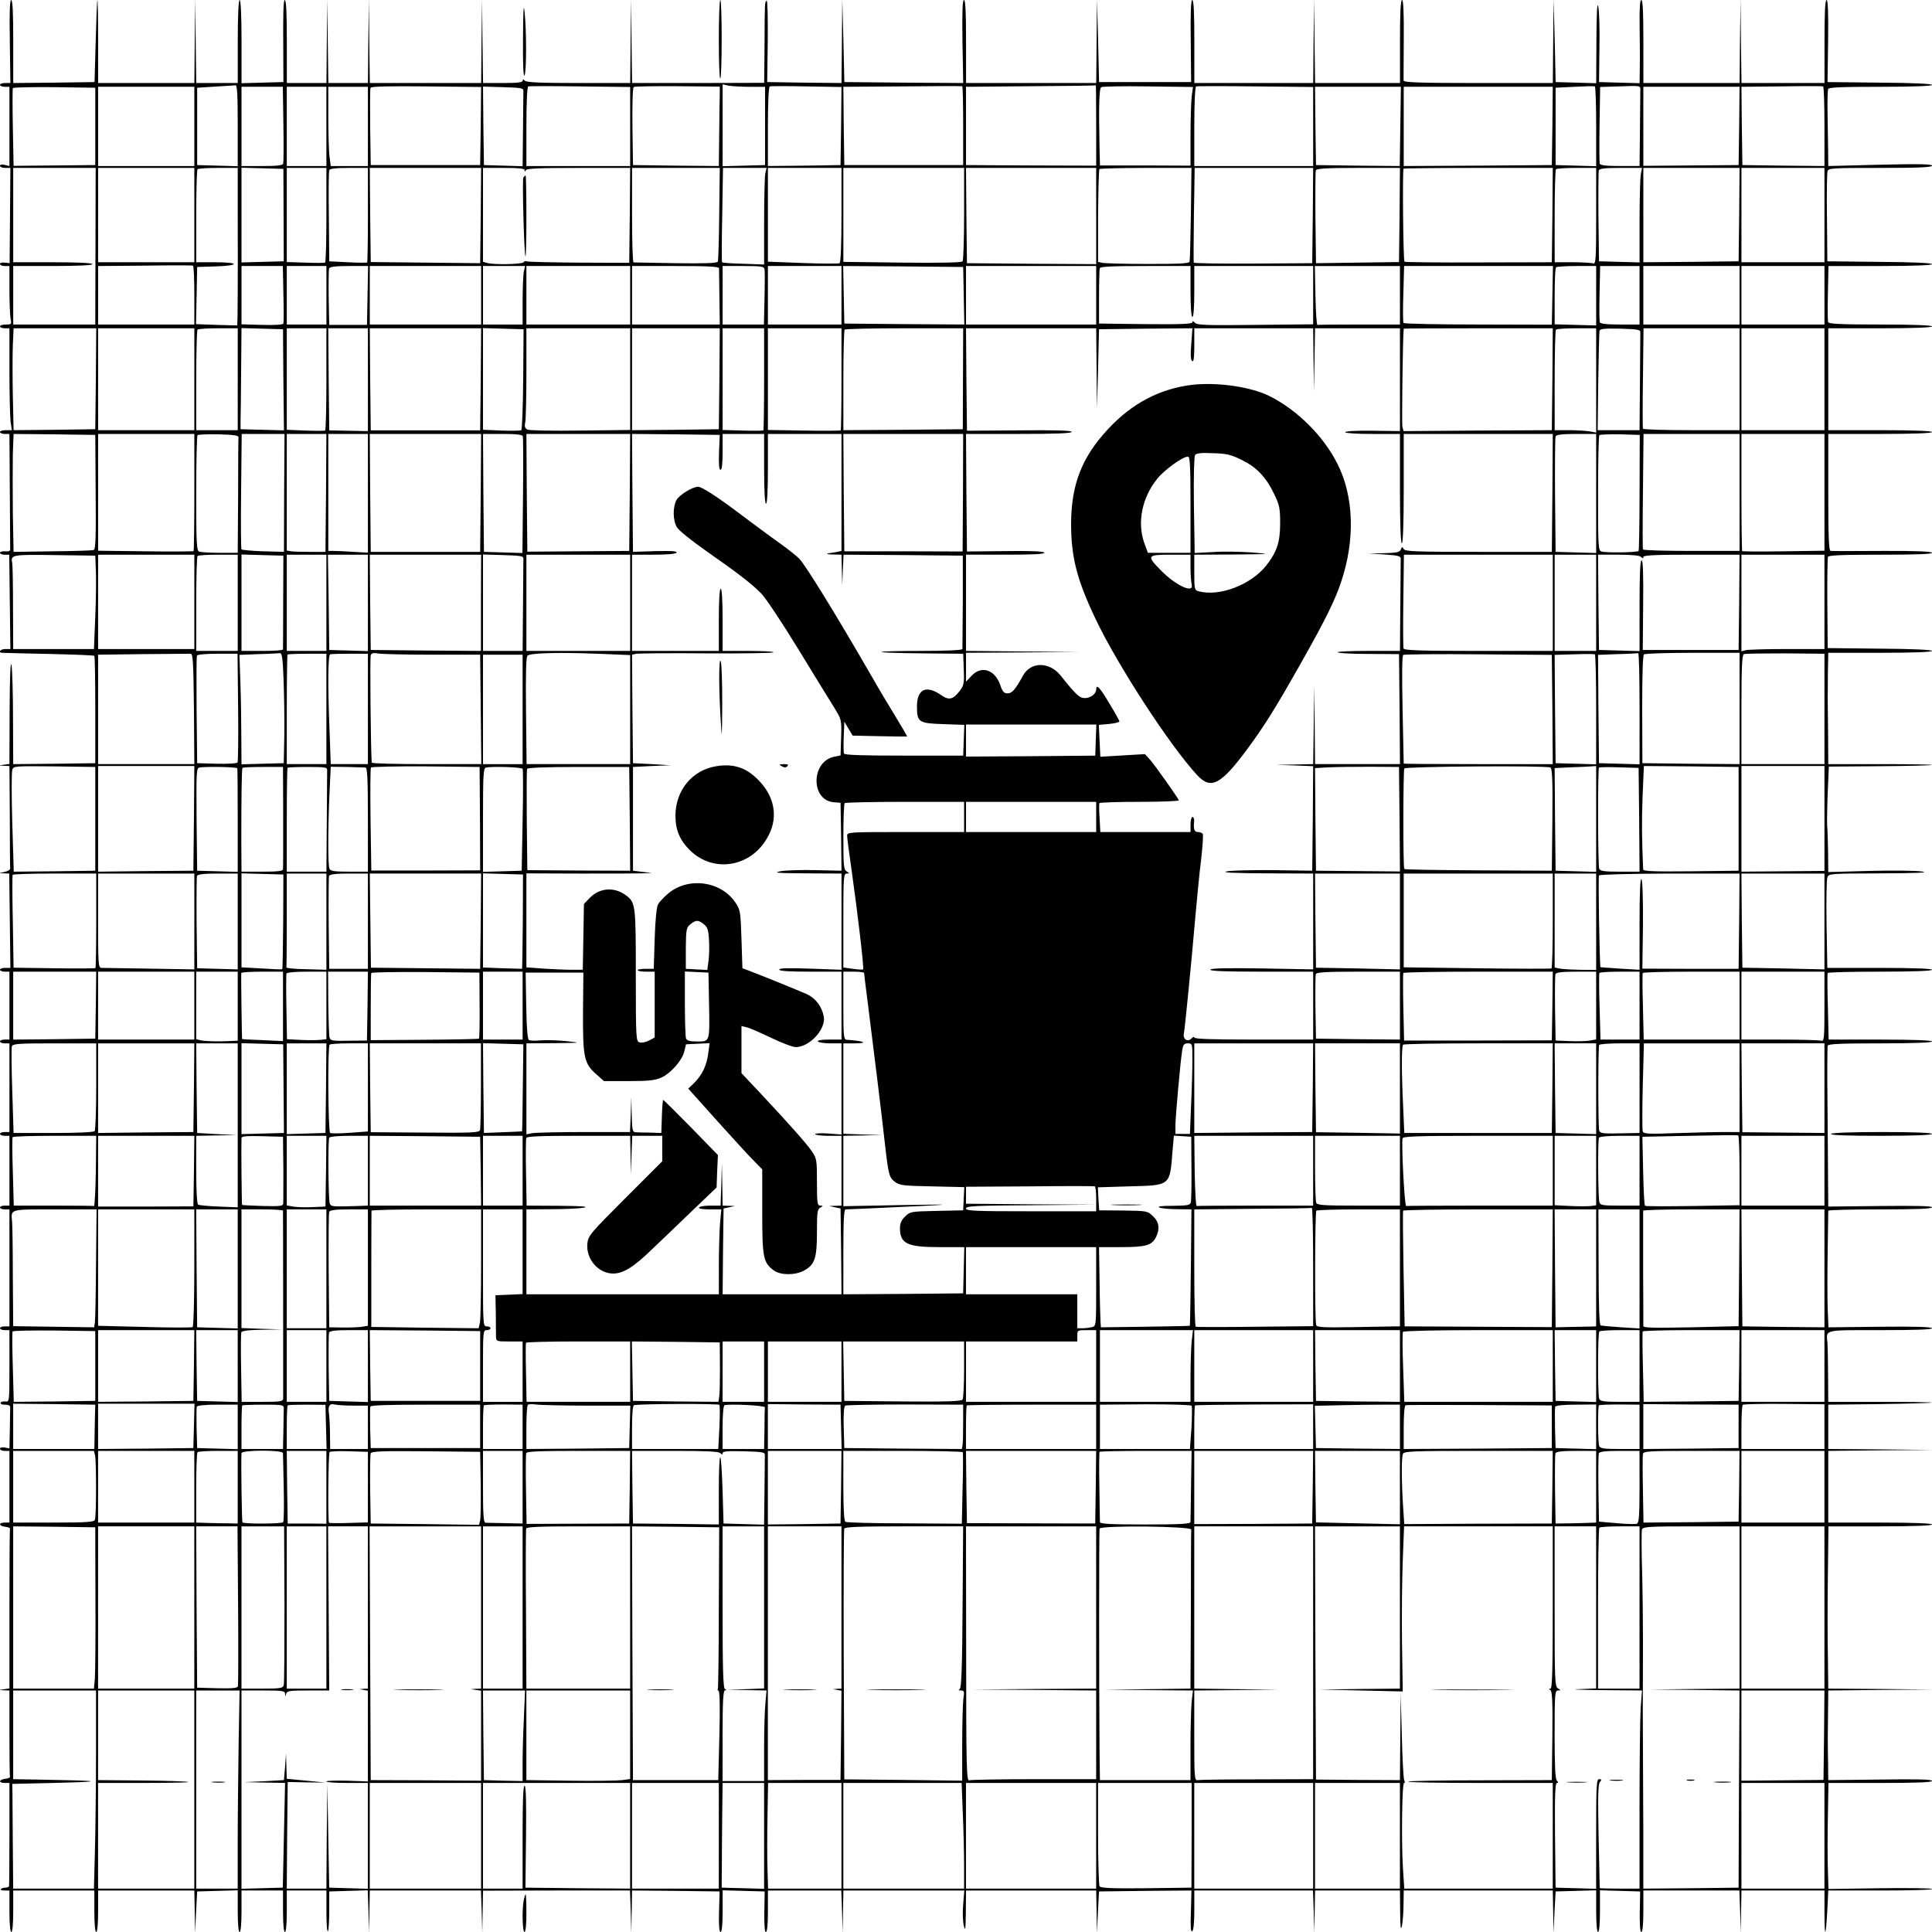 <?xml version="1.0" standalone="no"?>
<!DOCTYPE svg PUBLIC "-//W3C//DTD SVG 20010904//EN"
 "http://www.w3.org/TR/2001/REC-SVG-20010904/DTD/svg10.dtd">
<svg version="1.0" xmlns="http://www.w3.org/2000/svg"
 width="1024pt" height="1024pt" viewBox="0 0 1024 1024"
 preserveAspectRatio="xMidYMid meet">
<g transform="translate(0,1024) scale(0.1,-0.1)"
fill="#000000" stroke="none">
<path d="M52 10020 l3 -220 -27 0 c-16 0 -28 -4 -28 -10 0 -5 11 -10 25 -10
l25 0 0 -210 0 -210 -25 6 c-15 4 -25 2 -25 -5 0 -6 12 -11 28 -11 l27 0 -2
-252 -2 -253 -26 3 c-14 2 -25 -1 -25 -7 0 -6 11 -11 25 -11 l25 0 0 -124 c0
-68 3 -138 6 -155 6 -29 5 -31 -25 -31 -17 0 -31 -4 -31 -10 0 -5 11 -10 25
-10 l25 0 0 -224 c0 -123 3 -244 6 -270 l7 -46 -32 0 c-17 0 -31 -4 -31 -10 0
-5 11 -10 25 -10 l25 0 2 -295 c1 -162 2 -303 2 -312 1 -14 -6 -17 -26 -15
-16 1 -28 -2 -28 -8 0 -5 11 -10 25 -10 l24 0 3 -250 3 -250 -27 0 c-27 0 -41
-20 -15 -20 6 -1 118 -3 247 -6 129 -3 237 -7 240 -10 3 -3 5 -132 5 -287 l0
-282 -217 -3 -218 -2 -1 242 c0 134 -4 261 -8 283 -6 25 -9 -65 -10 -242 l-1
-282 -28 -4 -27 -4 28 -2 27 -1 2 -265 c0 -146 1 -271 2 -277 1 -7 -12 -16
-29 -19 l-30 -7 27 -1 27 -1 3 -250 3 -250 -27 0 c-16 0 -28 -4 -28 -10 0 -5
11 -10 25 -10 l25 0 0 -180 0 -180 -25 0 c-14 0 -25 -4 -25 -10 0 -5 11 -10
25 -10 l25 0 0 -235 0 -235 -25 0 c-14 0 -25 -4 -25 -10 0 -5 11 -10 25 -10
l25 0 0 -185 0 -185 -25 0 c-14 0 -25 -4 -25 -10 0 -5 11 -10 25 -10 l25 0 0
-310 0 -310 -25 0 c-14 0 -25 -4 -25 -10 0 -5 11 -10 25 -10 l25 0 0 -191 c0
-189 0 -190 -22 -187 -11 2 -23 -2 -25 -7 -2 -6 9 -11 24 -10 20 0 28 -5 27
-17 0 -10 -1 -62 -2 -117 l-2 -98 -25 5 c-15 2 -25 0 -25 -7 0 -6 11 -11 25
-11 l25 0 0 -190 0 -190 -25 0 c-34 0 -32 -18 2 -22 16 -2 27 -6 26 -10 -2 -5
-3 -197 -3 -427 l0 -420 -28 -4 -27 -4 28 -2 27 -1 0 -225 c0 -124 1 -228 3
-232 1 -5 -10 -9 -25 -11 -35 -4 -37 -22 -3 -22 l25 0 0 -270 c0 -148 -1 -273
-2 -277 -2 -5 -10 -8 -20 -8 -9 0 -20 -3 -24 -8 -4 -4 5 -7 19 -7 l27 0 0
-110 c0 -67 4 -110 10 -110 6 0 10 43 10 110 l0 110 215 0 215 0 0 -110 c0
-67 4 -110 10 -110 6 0 10 43 10 110 l0 110 255 0 255 0 2 -112 2 -113 5 110
6 110 108 3 107 3 0 -111 c0 -67 4 -110 10 -110 6 0 10 43 10 110 l0 110 110
0 110 0 0 -110 c0 -67 4 -110 10 -110 6 0 10 43 10 110 l0 110 105 0 105 0 0
-112 c0 -61 3 -108 8 -104 4 4 7 54 7 109 l0 102 102 3 102 3 4 -113 3 -113 2
113 2 112 295 0 294 0 4 -112 3 -113 2 112 2 112 390 1 389 0 4 -112 3 -113 2
113 2 112 232 -2 232 -3 -3 -107 c-2 -72 1 -108 8 -108 7 0 11 38 11 110 l0
111 111 -3 112 -3 -2 -107 c-1 -70 2 -108 8 -108 7 0 11 39 11 110 l0 110 195
0 194 0 4 -113 3 -112 2 113 2 112 320 0 321 0 -6 -73 c-4 -39 -2 -90 3 -112
8 -34 10 -23 11 73 l1 112 345 0 345 0 2 -112 2 -113 5 110 6 110 245 3 245 2
-3 -111 c-3 -80 -1 -110 7 -105 7 5 11 46 11 112 l0 104 315 0 314 0 4 -112 3
-113 2 113 2 112 225 0 225 0 1 -112 c1 -88 3 -104 10 -73 4 22 8 73 8 113 l1
72 395 0 395 0 2 -112 2 -113 5 110 6 110 108 3 107 3 0 -111 c0 -67 4 -110
10 -110 6 0 10 43 10 110 l0 111 106 -3 107 -3 -2 -107 c-1 -70 2 -108 8 -108
7 0 11 39 11 110 l0 110 255 0 254 0 4 -112 3 -113 2 113 2 112 220 0 220 0 0
-112 c0 -174 10 -127 19 90 l1 22 275 0 c151 0 275 3 275 8 0 4 -124 6 -275 4
l-274 -4 -3 104 c-2 57 -2 183 0 281 l3 177 274 0 c192 0 275 3 275 11 0 8
-81 10 -275 7 l-275 -3 -1 95 c-2 104 -2 149 0 287 l1 93 278 3 277 2 -277 3
-278 2 -2 173 c-2 94 -2 288 0 430 l3 257 274 0 c177 0 275 4 275 10 0 6 -98
10 -275 10 l-275 0 0 190 0 190 278 3 277 2 -277 3 -278 2 0 118 0 117 273 3
c149 2 274 6 276 8 2 2 -120 4 -272 4 l-277 0 -1 138 c0 75 -2 153 -3 172 -7
75 -26 70 280 70 181 0 274 3 274 10 0 7 -91 10 -274 8 l-275 -3 -4 100 c-2
55 -2 192 0 305 2 113 3 208 3 213 0 4 124 7 275 7 189 0 275 3 275 11 0 7
-84 9 -275 7 l-275 -3 -1 125 c0 69 -2 258 -3 420 -2 162 -1 301 1 308 4 9 69
12 279 12 176 0 274 4 274 10 0 6 -98 10 -274 10 l-274 0 -4 173 c-3 94 -3
175 -1 180 2 4 128 7 279 7 176 0 274 4 274 10 0 6 -99 10 -277 10 l-278 0 -4
229 c-2 125 0 238 4 249 6 22 9 22 283 23 202 1 261 4 217 10 -33 5 -158 6
-277 3 l-218 -6 -1 108 c-1 60 -3 123 -5 139 -1 17 0 93 3 171 l6 141 271 2
c149 1 273 4 275 7 2 2 -120 4 -272 4 l-277 0 -1 158 c-1 86 -2 173 -2 192 0
19 1 81 1 138 l2 102 275 0 c174 0 275 4 275 10 0 6 -104 11 -276 12 l-277 3
-2 235 c-1 129 1 241 3 248 3 9 68 12 278 12 184 0 274 3 274 10 0 7 -86 11
-262 10 -145 -1 -269 -1 -275 0 -10 0 -13 69 -13 310 l0 310 275 0 c177 0 275
4 275 10 0 6 -98 10 -275 10 l-275 0 0 270 0 270 275 0 c177 0 275 4 275 10 0
6 -98 10 -274 10 -211 0 -275 3 -277 13 -2 6 -3 76 -1 155 l3 142 275 0 c173
0 274 4 274 10 0 6 -104 11 -277 12 l-278 3 -2 230 c-2 127 0 238 3 248 5 16
27 17 280 17 201 0 274 3 274 12 0 8 -69 10 -275 5 l-275 -7 -1 93 c-1 50 -2
139 -3 197 -1 58 1 111 3 118 2 9 67 12 277 12 173 0 274 4 274 10 0 6 -104
11 -277 12 l-277 3 3 218 c2 150 -1 217 -8 217 -8 0 -11 -69 -11 -220 l0 -220
-220 0 -220 0 -3 223 -2 222 -3 -222 -2 -223 -255 0 -255 0 0 220 c0 152 -3
220 -11 220 -7 0 -10 -43 -9 -132 1 -73 2 -173 1 -221 l-1 -88 -107 3 -108 3
2 180 c2 99 -1 198 -6 220 -6 28 -9 -29 -10 -183 l-1 -223 -107 3 -108 3 -5
220 -6 220 -2 -222 -2 -223 -395 0 c-309 0 -395 3 -396 13 0 6 0 105 1 220 1
139 -2 207 -9 207 -8 0 -11 -73 -11 -220 l0 -220 -225 0 -225 0 -3 223 -2 222
-3 -222 -2 -223 -315 0 -315 0 0 220 c0 149 -3 220 -11 220 -7 0 -10 -69 -8
-217 l2 -218 -244 0 -244 0 -5 220 -6 220 -2 -222 -2 -223 -345 0 -345 0 0
220 c0 155 -3 220 -11 220 -8 0 -10 -63 -8 -220 l4 -220 -315 2 -315 3 -5 220
-6 220 -2 -223 -2 -222 -197 2 -197 3 3 220 c1 121 -1 216 -6 212 -10 -11 -10
-1 -11 -234 l-2 -202 -350 -1 -350 0 -3 223 -2 222 -3 -222 -2 -223 -273 0
c-199 0 -276 3 -285 12 -9 9 -12 9 -12 0 0 -9 -30 -12 -105 -12 l-105 0 -3
223 -2 222 -3 -222 -2 -223 -295 0 -295 0 -3 223 -2 222 -3 -222 -2 -223 -105
0 -105 0 -3 223 -2 222 -3 -222 -2 -223 -105 0 -105 0 0 220 c0 147 -3 220
-11 220 -7 0 -9 -71 -8 -217 l1 -218 -111 -3 -111 -3 0 221 c0 140 -4 220 -10
220 -6 0 -10 -80 -10 -220 l0 -220 -110 0 -110 0 -3 223 -2 222 -3 -222 -2
-223 -255 0 -255 0 0 222 c0 122 -2 219 -4 217 -2 -2 -6 -101 -9 -219 l-6
-215 -215 -3 -216 -2 0 220 c0 151 -3 220 -11 220 -7 0 -10 -67 -7 -220z
m1208 -445 l0 -216 -107 3 -108 3 0 205 0 205 95 6 c52 3 101 6 108 7 9 2 12
-47 12 -213z m1288 -3 l-3 -207 -290 0 -290 0 -3 200 c-1 110 -1 204 2 210 2
7 102 9 295 7 l291 -3 -2 -207z m792 -2 l0 -210 -275 0 -275 0 0 209 c0 130 4
211 10 213 5 2 129 2 275 0 l265 -3 0 -209z m475 175 c-1 -19 -2 -114 -3 -210
l-2 -175 -227 2 -228 3 -3 204 c-1 118 1 207 7 210 5 3 110 5 233 4 l223 -2 0
-36z m159 35 l81 0 0 -208 0 -207 -112 -3 -113 -3 0 217 0 217 31 -7 c17 -3
68 -6 113 -6z m484 -208 l-3 -207 -192 -3 -193 -2 0 209 c0 129 4 211 10 213
5 2 93 2 195 0 l185 -3 -2 -207z m647 1 l0 -208 -315 0 -315 0 -3 207 -2 208
312 2 c172 2 315 2 318 1 3 0 5 -95 5 -210z m705 3 l0 -214 -345 1 -345 2 0
207 0 208 343 3 c188 1 343 3 345 5 1 1 2 -94 2 -212z m506 151 c-3 -29 -6
-122 -6 -208 l0 -157 -240 1 -240 0 -2 81 c-5 226 -3 328 9 334 6 4 118 6 249
4 l237 -3 -7 -52z m644 -157 l0 -210 -315 0 -315 0 0 209 c0 130 4 211 10 213
5 2 147 2 315 0 l305 -3 0 -209z m1500 -1 l0 -210 -107 3 -108 3 0 205 0 205
100 5 c55 3 103 4 108 2 4 -2 7 -98 7 -213z m234 188 c0 -15 -1 -110 -2 -212
l-2 -185 -104 0 c-75 0 -105 4 -107 13 -2 6 -3 101 -1 209 l3 197 97 3 c124 4
117 6 116 -25z m976 -188 l0 -209 -217 2 -218 3 -3 207 -2 208 212 2 c117 2
216 2 221 0 4 -2 7 -98 7 -213z m-9165 1 l0 -205 -217 -2 -216 -2 -4 202 c-2
111 -2 205 0 210 2 4 101 6 220 5 l217 -3 0 -205z m525 0 l0 -210 -255 0 -255
0 0 210 0 210 255 0 255 0 0 -210z m472 13 c2 -109 1 -204 -1 -210 -2 -10 -33
-13 -112 -13 l-109 0 0 210 0 210 109 0 110 0 3 -197z m228 -13 l0 -210 -105
0 -105 0 0 210 0 210 105 0 105 0 0 -210z m220 0 l0 -210 -99 0 -98 0 -7 53
c-3 28 -6 123 -6 210 l0 157 105 0 105 0 0 -210z m824 188 c0 -10 -1 -104 -2
-208 l-2 -191 -102 3 -103 3 -3 208 -2 208 107 -3 c96 -3 108 -5 107 -20z
m4648 -188 l-3 -210 -222 2 -222 3 -3 208 -2 207 227 0 228 0 -3 -210z m806 3
l-3 -208 -392 -3 -393 -2 0 210 0 210 395 0 395 0 -2 -207z m990 0 l-3 -208
-252 -2 -253 -2 0 209 0 210 255 0 255 0 -2 -207z m-8712 -638 l-1 -415 -217
0 -218 0 0 155 0 155 210 0 c133 0 210 4 210 10 0 6 -77 10 -210 10 l-210 0 0
250 0 250 219 0 218 0 -1 -415z m524 165 l0 -250 -255 0 -255 0 0 250 0 250
255 0 255 0 0 -250z m230 13 c1 -335 0 -597 -3 -598 -1 0 -50 1 -110 3 l-108
4 3 151 3 152 98 3 c129 4 127 22 -3 22 l-100 0 0 243 c0 134 3 247 7 250 3 4
53 7 110 7 l103 0 0 -237z m243 -13 l1 -245 -112 -3 -112 -3 0 251 0 251 111
-3 111 -3 1 -245z m227 1 c0 -138 -3 -251 -7 -253 -5 -2 -52 -2 -105 0 l-98 3
0 250 0 249 105 0 105 0 0 -249z m220 1 c0 -137 -2 -251 -4 -253 -2 -2 -49 -2
-103 1 l-98 5 -2 235 c-2 129 -1 241 2 248 3 8 33 12 105 12 l100 0 0 -248z
m598 -4 l-3 -253 -290 3 -290 3 -3 249 -2 250 295 0 295 0 -2 -252z m233 240
c0 -10 2 -10 6 0 3 9 69 12 279 12 l274 0 -2 -252 -3 -251 -268 1 c-148 1
-272 4 -277 7 -5 3 -11 1 -15 -5 -7 -11 -155 -14 -192 -4 l-23 6 0 249 0 249
110 0 c81 0 110 -3 111 -12z m1031 -230 c-1 -134 -5 -248 -7 -254 -2 -9 -65
-11 -222 -9 -120 2 -221 4 -225 4 -5 1 -8 114 -8 251 l0 250 233 0 232 0 -3
-242z m244 211 c-3 -17 -6 -133 -6 -256 l0 -225 -109 4 c-60 1 -111 5 -114 8
-2 3 -2 116 1 253 l4 247 115 0 116 0 -7 -31z m404 -218 c0 -155 -4 -252 -10
-256 -5 -3 -93 -3 -195 1 l-185 7 0 248 0 249 195 0 195 0 0 -249z m650 7 c0
-134 -4 -248 -8 -253 -4 -7 -116 -9 -319 -7 l-313 4 0 249 0 249 320 0 320 0
0 -242z m700 -13 l0 -255 -342 2 -343 3 -3 253 -2 252 345 0 345 0 0 -255z
m502 13 c-2 -134 -5 -249 -7 -255 -3 -10 -58 -12 -222 -12 -120 0 -228 3 -241
6 l-22 5 0 243 c1 134 4 246 7 249 4 3 115 6 247 6 l241 0 -3 -242z m646 -10
l-3 -253 -312 -2 c-172 -1 -314 1 -316 5 -1 4 -1 118 1 255 l4 247 314 0 314
0 -2 -252z m460 2 l-3 -249 -220 -3 -220 -3 -3 240 c-1 132 0 245 2 252 4 10
57 13 226 13 l220 0 -2 -250z m810 0 l-3 -250 -388 -1 c-213 -1 -390 1 -393 4
-7 7 -11 486 -5 493 2 2 181 4 398 4 l393 0 -2 -250z m232 -6 c0 -229 -2 -256
-16 -250 -9 3 -58 6 -110 6 l-94 0 0 243 c0 134 3 247 7 250 3 4 53 7 110 7
l103 0 0 -256z m236 219 c-3 -21 -6 -134 -6 -251 l0 -213 -107 3 -108 3 -3
235 c-1 129 0 240 2 247 4 10 36 13 117 13 l112 0 -7 -37z m522 -210 l-3 -248
-252 -3 -253 -2 0 250 0 250 255 0 255 0 -2 -247z m452 -3 l0 -250 -220 0
-220 0 0 250 0 250 220 0 220 0 0 -250z m-8640 -426 l0 -154 -255 0 -255 0 0
155 0 155 248 2 c136 2 250 2 255 0 4 -2 7 -73 7 -158z m472 9 c2 -82 2 -152
0 -158 -1 -6 -45 -9 -112 -7 l-110 3 0 155 0 154 109 0 110 0 3 -147z m228 -8
l0 -155 -105 0 -105 0 0 155 0 155 105 0 105 0 0 -155z m218 -1 l-3 -156 -100
0 -100 0 -3 143 c-1 79 0 149 2 156 4 9 33 13 106 13 l101 0 -3 -156z m602 1
l0 -155 -295 0 -295 0 0 155 0 155 295 0 295 0 0 -155z m226 124 c-3 -17 -6
-87 -6 -155 l0 -124 -105 0 -105 0 0 155 0 155 111 0 112 0 -7 -31z m564 -124
l0 -155 -275 0 -275 0 0 155 0 155 275 0 275 0 0 -155z m471 143 c0 -7 1 -77
2 -155 l2 -143 -232 0 -233 0 0 155 0 155 230 0 c177 0 230 -3 231 -12z m241
-4 c2 -9 2 -79 0 -155 l-3 -139 -110 0 -109 0 0 155 0 155 109 0 c93 0 110 -2
113 -16z m408 -139 l0 -155 -195 0 -195 0 0 155 0 155 195 0 195 0 0 -155z
m648 -3 l3 -152 -318 2 -318 3 -3 153 -3 152 318 -2 318 -3 3 -153z m702 3 l0
-155 -345 0 -345 0 0 155 0 155 345 0 345 0 0 -155z m500 20 c0 -83 4 -135 10
-135 6 0 10 52 10 135 l0 135 315 0 315 0 0 -155 0 -154 -307 -3 c-258 -3
-310 -1 -320 11 -9 10 -13 11 -13 3 0 -9 -59 -12 -247 -10 l-248 3 0 140 c0
77 2 146 4 153 2 9 59 12 242 12 l239 0 0 -135z m1110 -20 l0 -155 -215 0
c-118 0 -218 -1 -222 -2 -5 -2 -9 68 -11 155 l-3 157 226 0 225 0 0 -155z
m808 0 l-3 -156 -390 1 c-214 0 -392 4 -396 8 -3 4 -4 73 -1 155 l4 147 394 0
395 0 -3 -155z m232 -2 l0 -158 -110 3 -110 3 0 148 c0 81 3 151 7 154 3 4 53
7 110 7 l103 0 0 -157z m230 2 l0 -155 -104 0 c-75 0 -105 4 -107 13 -2 6 -3
76 -1 155 l3 142 105 0 104 0 0 -155z m530 0 l0 -155 -255 0 -255 0 0 155 0
155 255 0 255 0 0 -155z m450 0 l0 -155 -220 0 -220 0 0 155 0 155 220 0 220
0 0 -155z m-9162 -442 l-3 -268 -216 -3 -217 -2 -4 181 c-2 99 -2 221 0 270
l4 89 219 0 219 0 -2 -267z m522 -3 l0 -270 -255 0 -255 0 0 270 0 270 255 0
255 0 0 -270z m230 0 l0 -270 -110 0 -110 0 0 263 c0 145 3 267 7 270 3 4 53
7 110 7 l103 0 0 -270z m242 -3 l3 -268 -115 3 -115 3 0 43 c1 23 2 143 3 267
l2 226 110 -3 110 -3 2 -268z m228 4 c0 -149 -3 -271 -7 -273 -5 -2 -52 -2
-105 0 l-98 4 0 269 0 269 105 0 105 0 0 -269z m220 -3 l0 -273 -102 2 -103 2
-3 270 -2 271 105 0 105 0 0 -272z m598 2 l-3 -271 -290 0 -290 0 -3 271 -2
270 295 0 295 0 -2 -270z m225 1 c-1 -145 -6 -267 -10 -271 -4 -3 -52 -4 -105
-2 l-98 4 0 269 0 270 108 -3 107 -3 -2 -264z m567 0 l0 -270 -262 -3 c-145
-2 -271 0 -282 5 -14 7 -17 16 -12 39 3 17 6 136 6 264 l0 234 275 0 275 0 0
-269z m473 2 l-3 -268 -230 -3 -230 -2 0 270 0 270 233 0 232 0 -2 -267z m237
-1 c0 -148 -2 -271 -4 -273 -2 -2 -52 -3 -110 -1 l-106 3 0 270 0 269 110 0
110 0 0 -268z m410 0 c0 -148 -2 -271 -4 -273 -2 -2 -90 -3 -195 -1 l-191 3 0
269 0 270 195 0 195 0 0 -268z m644 1 l-1 -268 -316 -3 -317 -2 0 263 c0 145
3 267 7 270 3 4 146 7 317 7 l311 0 -1 -267z m708 55 l2 -213 6 210 5 210 248
3 247 2 -6 -83 c-5 -58 -3 -86 5 -91 8 -5 11 18 11 83 l0 91 315 0 315 0 2
-167 2 -168 3 168 3 167 225 0 225 0 0 -272 0 -273 -145 2 c-84 1 -145 -2
-145 -8 0 -5 62 -9 145 -9 l145 0 0 -290 c0 -187 4 -290 10 -290 6 0 10 103
10 290 l0 290 395 0 395 0 -2 -312 -3 -313 -388 0 c-337 0 -390 2 -397 15 -8
13 -10 13 -15 -2 -6 -15 -21 -18 -89 -20 l-81 -2 85 -5 c73 -5 85 -9 84 -23 0
-10 -1 -124 -2 -253 l-2 -235 -165 0 c-91 0 -165 -3 -165 -7 0 -5 73 -9 163
-9 l162 -1 3 -292 2 -291 -225 0 -225 0 -2 208 -3 207 -2 -207 -3 -208 -98 -2
-97 -2 98 -3 97 -4 -2 -277 -3 -277 -210 3 c-115 1 -226 -2 -245 -7 -24 -6 40
-9 213 -10 l247 -1 0 -254 0 -254 -269 5 c-186 3 -271 1 -276 -6 -4 -8 75 -11
269 -11 l276 0 0 -180 0 -180 -315 0 c-217 0 -315 3 -315 11 0 6 -7 3 -16 -6
-21 -20 -46 -2 -39 29 5 25 38 355 60 611 9 99 22 238 31 308 8 70 12 132 9
137 -4 6 -15 10 -26 10 -19 0 -24 14 -20 58 1 12 -3 22 -9 22 -5 0 -10 -18
-10 -40 l0 -40 -239 0 -239 0 -4 73 c-3 39 -3 75 -1 80 2 4 99 7 214 7 116 0
209 4 207 8 -8 19 -131 192 -154 217 l-26 28 -118 -7 -118 -7 -4 83 c-2 46 -4
84 -4 85 1 1 26 4 56 6 30 3 54 9 53 14 -1 5 -25 49 -54 96 -49 83 -69 104
-69 73 0 -23 -29 -46 -60 -46 -28 0 -46 16 -128 119 -60 75 -159 75 -200 0
-40 -73 -58 -94 -81 -94 -19 0 -27 8 -38 40 -28 85 -99 110 -153 54 l-30 -32
0 77 0 76 298 2 297 3 -297 2 -298 3 0 255 0 255 211 0 c145 0 208 3 204 11
-5 7 -75 10 -208 8 l-202 -2 -3 312 -2 311 280 0 c191 0 280 3 280 11 0 7 -88
10 -277 8 l-278 -2 -3 272 -2 271 345 0 345 0 2 -212z m2416 -58 l-3 -270
-393 -2 -393 -3 -6 23 c-4 17 2 483 7 520 0 1 178 2 395 2 l395 0 -2 -270z
m232 -6 l0 -277 -37 7 c-21 3 -71 6 -110 6 l-73 0 0 263 c0 145 3 267 7 270 3
4 53 7 110 7 l103 0 0 -276z m234 254 c0 -10 -1 -130 -2 -268 l-2 -250 -111 0
-111 0 3 258 c2 141 5 263 7 270 3 9 31 12 111 10 94 -3 106 -5 105 -20z m526
-248 l0 -270 -254 0 c-140 0 -256 3 -258 8 -2 4 -2 125 0 270 l3 262 255 0
254 0 0 -270z m450 0 l0 -270 -220 0 -220 0 0 270 0 270 220 0 220 0 0 -270z
m-9163 -598 c2 -232 0 -304 -10 -307 -6 -3 -105 -6 -219 -7 l-206 -3 -4 205
c-1 113 -1 253 0 313 l4 107 216 -2 217 -3 2 -303z m523 0 c0 -170 -2 -311 -4
-313 -2 -2 -117 -3 -255 -1 l-251 3 0 309 0 310 255 0 255 0 0 -308z m234 291
c-1 -7 -2 -148 -2 -313 l-2 -300 -94 0 c-52 0 -101 3 -110 6 -14 5 -16 42 -16
308 0 167 3 306 7 310 4 3 54 5 112 4 77 -2 106 -6 105 -15z m242 -295 l-1
-313 -110 3 c-61 2 -112 7 -115 10 -3 4 -4 143 -2 310 l3 302 114 0 113 0 -2
-312z m222 0 l-3 -313 -80 0 c-44 0 -90 1 -102 3 l-23 4 0 309 0 309 105 0
105 0 -2 -312z m222 -3 l0 -314 -77 4 c-43 3 -90 5 -105 5 l-28 0 0 310 0 310
105 0 105 0 0 -315z m598 3 l-3 -313 -290 0 -290 0 -3 313 -2 312 295 0 295 0
-2 -312z m223 300 c2 -7 3 -149 1 -316 l-3 -303 -102 3 -102 3 -3 313 -2 312
104 0 c74 0 105 -4 107 -12z m567 -298 l-3 -310 -270 -2 -270 -2 -3 312 -2
312 275 0 275 0 -2 -310z m473 213 c-2 -64 0 -93 8 -93 7 0 11 32 11 95 l0 95
110 0 110 0 0 -185 c0 -117 4 -185 10 -185 6 0 10 68 10 185 l0 185 195 0 195
0 0 -310 0 -310 -22 -5 c-13 -2 -34 -6 -48 -8 -14 -3 -4 -5 23 -6 l47 -1 2
-82 2 -83 3 83 4 82 316 -2 316 -3 0 -242 c-1 -134 -2 -247 -2 -253 -1 -6 -80
-10 -218 -10 -119 0 -214 -2 -211 -6 3 -3 102 -6 219 -7 l214 -2 3 -83 c3 -75
1 -85 -23 -116 -34 -44 -56 -49 -97 -20 -79 55 -128 32 -128 -61 0 -83 10 -89
140 -93 l111 -4 -3 -81 -3 -82 -314 0 c-217 0 -315 3 -318 11 -2 6 -3 46 -1
90 l3 79 22 -37 22 -37 143 -3 c79 -2 144 -2 146 -2 1 1 -26 48 -61 105 -35
57 -93 154 -127 214 -184 319 -347 584 -383 623 -12 13 -60 51 -107 85 -47 33
-137 100 -201 148 -127 96 -209 149 -229 149 -30 0 -101 -44 -115 -71 -20 -39
-19 -108 3 -144 10 -17 79 -72 153 -124 169 -118 243 -175 294 -227 22 -22
110 -154 195 -293 85 -139 172 -281 193 -314 37 -61 38 -62 35 -156 l-3 -95
-34 -7 c-123 -25 -125 -231 -2 -241 l36 -3 3 -180 2 -180 -137 3 c-76 2 -160
-1 -188 -6 -40 -8 -12 -10 138 -11 l187 -1 0 -255 0 -255 -165 6 c-117 4 -165
3 -165 -5 0 -8 52 -11 165 -11 l165 0 0 -180 0 -180 -66 0 c-41 0 -63 -4 -59
-10 3 -5 33 -10 66 -10 l59 0 0 -241 0 -242 -70 5 c-38 3 -70 1 -70 -3 0 -5
32 -9 70 -9 l70 0 0 -185 0 -185 -32 -1 -33 -1 30 -7 30 -6 3 -228 2 -227
-315 0 -315 0 2 227 3 228 30 6 30 7 -32 1 -33 1 -2 113 -2 112 -3 -112 -4
-113 -54 0 c-29 0 -57 -4 -60 -10 -4 -6 17 -10 56 -10 l62 0 -7 -77 c-3 -42
-6 -143 -6 -225 l0 -148 -510 0 -510 0 0 225 0 225 133 1 c72 0 150 4 172 8
28 6 -13 9 -132 10 l-172 1 -3 173 c-2 94 -1 178 1 185 2 9 66 12 277 12 l274
0 2 -102 2 -103 3 103 4 102 79 0 80 0 0 -67 0 -68 -196 -196 c-187 -187 -196
-198 -201 -240 -8 -82 58 -159 137 -159 53 0 108 34 202 125 46 43 142 136
214 205 l132 126 3 86 4 86 -142 146 c-79 80 -145 146 -148 146 -2 0 -6 -39
-7 -87 l-3 -88 -60 2 c-33 0 -68 1 -77 2 -16 1 -18 13 -20 94 l-2 92 -3 -92
-4 -93 -243 0 c-134 0 -258 -3 -275 -6 l-31 -6 0 241 0 241 148 1 c146 2 147
2 62 11 -47 5 -107 6 -135 4 -27 -3 -55 -2 -62 2 -7 5 -12 64 -14 182 l-3 175
153 0 153 0 -2 -213 c-1 -241 6 -270 74 -329 l37 -33 132 0 c107 0 140 4 173
19 50 23 110 91 121 139 l9 37 62 3 63 3 -7 -53 c-8 -64 -32 -115 -74 -157
l-32 -31 155 -173 c85 -94 173 -191 196 -213 l41 -42 0 -223 c0 -246 5 -271
62 -313 35 -25 110 -26 156 -2 60 31 72 65 72 203 0 106 2 123 17 132 17 10
17 10 1 11 -16 0 -18 13 -18 124 0 116 -1 125 -26 162 -28 42 -118 143 -276
312 l-98 104 0 125 0 125 28 -7 c15 -3 73 -29 130 -56 56 -27 114 -49 130 -49
74 1 161 96 148 163 -10 52 -43 96 -88 117 -43 19 -241 100 -308 125 l-35 13
-5 154 c-5 151 -6 156 -34 197 -79 113 -250 134 -356 44 -22 -19 -46 -44 -52
-56 -8 -14 -15 -84 -18 -182 l-5 -160 -43 0 c-23 0 -42 -3 -42 -7 0 -5 20 -8
45 -8 l45 0 0 -175 0 -174 -30 -16 c-17 -9 -40 -13 -50 -10 -19 6 -20 18 -20
356 0 381 -1 387 -57 427 -62 43 -137 35 -188 -18 l-30 -31 -3 -175 -3 -174
-58 0 c-32 0 -99 3 -149 6 l-92 7 0 249 0 249 278 -1 c152 0 302 0 332 1 l55
2 -50 6 -50 6 0 275 0 275 100 5 100 4 -100 6 -100 5 -3 287 -2 288 22 5 c13
2 182 4 376 2 193 -1 352 1 352 6 0 4 -61 7 -135 7 l-135 0 0 165 c0 103 -4
165 -10 165 -6 0 -10 -62 -10 -165 l0 -165 -230 0 -230 0 0 255 0 255 114 0
c73 0 117 4 122 11 4 8 -28 10 -112 8 l-119 -4 -3 313 -2 312 232 -2 233 -3
-4 -92z m1293 -214 l-2 -312 -313 1 -314 0 -3 311 -2 311 318 0 317 0 -1 -311z
m3356 -4 l0 -316 -107 3 -108 3 -3 300 c-1 165 0 305 3 312 3 9 34 13 110 13
l105 0 0 -315z m230 6 c0 -167 -3 -307 -5 -311 -5 -8 -171 -11 -197 -3 -17 4
-18 27 -18 307 0 166 3 306 7 310 4 3 54 5 111 4 l103 -3 -1 -304z m530 -1 l0
-310 -254 0 c-140 0 -256 3 -258 8 -2 4 -2 143 0 310 l3 302 255 0 254 0 0
-310z m450 0 l0 -309 -216 -3 c-119 -2 -218 -1 -220 1 -2 2 -4 143 -4 313 l0
308 220 0 220 0 0 -310z m-9162 -410 c2 -41 1 -153 -3 -247 l-7 -173 -214 0
-214 0 -1 218 c0 119 -2 225 -4 236 -9 46 -6 47 224 44 l216 -3 3 -75z m522
-170 l0 -250 -255 0 -255 0 0 250 0 250 255 0 255 0 0 -250z m230 -5 l0 -255
-110 0 -110 0 0 248 c0 137 3 252 7 255 3 4 53 7 110 7 l103 0 0 -255z m241 5
c0 -135 -1 -248 -1 -252 0 -5 -49 -8 -110 -8 l-110 0 0 255 0 256 111 -3 111
-3 -1 -245z m229 -5 l0 -255 -105 0 -105 0 0 255 0 255 105 0 105 0 0 -255z
m220 0 l0 -256 -102 3 -103 3 -3 253 -4 252 106 0 106 0 0 -255z m599 0 l0
-255 -292 2 -292 3 -3 253 -2 252 295 0 295 0 -1 -255z m225 233 c0 -10 -1
-124 -2 -253 l-2 -235 -105 0 -105 0 0 255 0 256 108 -3 c95 -3 107 -5 106
-20z m566 -233 l0 -255 -275 0 -275 0 0 255 0 255 275 0 275 0 0 -255z m4890
0 l0 -255 -394 0 c-307 0 -395 3 -397 13 -2 6 -3 121 -1 255 l3 242 395 0 394
0 0 -255z m230 0 l0 -255 -110 0 -110 0 0 255 0 255 110 0 110 0 0 -255z m238
243 c9 -9 12 -9 12 0 0 9 63 12 255 12 l255 0 -2 -252 -3 -253 -254 0 -254 0
2 238 c2 164 -1 237 -8 237 -8 0 -11 -76 -11 -240 l0 -241 -107 3 -108 3 -3
253 -2 252 108 0 c71 0 112 -4 120 -12z m972 -238 l0 -250 -197 0 c-109 0
-208 -3 -220 -6 l-23 -6 0 256 0 256 220 0 220 0 0 -250z m-8642 -568 l2 -292
-255 0 -255 0 0 290 0 290 238 3 c130 1 244 2 252 2 13 0 15 -41 18 -293z
m234 10 c2 -156 0 -288 -3 -293 -3 -6 -52 -8 -110 -7 l-104 3 -3 280 c-1 154
-1 284 2 290 2 6 46 10 109 10 l106 0 3 -283z m241 146 c3 -79 5 -210 4 -293
l-3 -150 -112 -3 -112 -3 -1 148 c0 81 -2 212 -5 290 l-5 142 98 4 c54 1 105
4 114 5 14 2 17 -17 22 -140z m227 -155 l0 -293 -105 0 -105 0 0 288 c0 159 2
291 4 293 3 2 50 4 105 4 l101 0 0 -292z m220 0 l0 -293 -98 0 -99 0 -6 167
c-10 243 -9 411 3 415 6 2 53 3 105 3 l95 0 0 -292z m345 287 l250 0 3 -290 3
-290 -291 0 c-159 0 -290 3 -290 8 -5 82 -10 559 -5 569 4 12 15 14 43 9 20
-3 150 -6 287 -6z m873 5 l172 -7 0 -289 0 -289 -274 0 -275 0 -3 283 c-2 198
0 285 8 292 15 14 165 18 372 10z m5060 -295 l2 -290 -395 0 c-217 0 -395 1
-395 3 0 1 -3 130 -6 286 -4 192 -3 286 4 290 6 3 185 5 399 3 l388 -3 3 -289z
m232 -1 l0 -290 -107 3 -108 3 -3 287 -2 287 102 3 c57 2 106 2 111 0 4 -2 7
-134 7 -293z m230 6 l0 -296 -107 3 -108 3 -3 287 -2 287 102 4 c57 1 106 4
111 5 4 1 7 -131 7 -293z m530 0 l0 -295 -257 2 -258 3 -1 285 c0 193 3 287
10 292 6 4 122 8 259 8 l247 0 0 -295z m450 -2 l0 -293 -220 0 -220 0 0 289
c0 222 3 290 13 294 6 3 105 4 219 4 l208 -2 0 -292z m-6900 -3 l0 -290 -105
0 -105 0 0 290 0 290 105 0 105 0 0 -290z m3038 -162 l-3 -83 -342 -3 -343 -2
0 85 0 85 345 0 346 0 -3 -82z m-5303 -418 l0 -275 -216 -3 -216 -2 -8 259
c-4 142 -4 268 0 280 6 21 9 21 223 19 l217 -3 0 -275z m523 3 l-3 -278 -252
-2 -253 -3 0 280 0 280 255 0 255 0 -2 -277z m230 265 c1 -5 2 -130 2 -278 l0
-271 -107 3 -108 3 -3 272 c-2 253 -1 272 15 275 36 6 198 3 201 -4z m243
-258 c0 -146 0 -271 -1 -277 0 -10 -29 -13 -110 -13 l-110 0 -1 163 c0 233 2
380 6 387 2 3 51 5 109 5 l106 0 1 -265z m233 248 c0 -10 -1 -135 -2 -278 l-2
-260 -105 0 -105 0 0 273 c0 151 2 276 4 278 3 2 51 4 108 4 92 0 103 -2 102
-17z m204 14 c9 -2 12 -65 12 -277 l0 -275 -99 0 c-81 0 -100 3 -105 16 -8 20
-8 202 0 391 l7 149 86 -1 c47 -1 92 -3 99 -3z m606 -271 l1 -274 -289 -1
-288 0 -4 268 c-2 148 -1 273 2 278 3 4 134 7 291 6 l285 -3 2 -274z m226 264
c3 -5 3 -129 0 -275 l-5 -265 -102 -3 -103 -3 0 275 c0 246 2 275 16 278 39 7
189 2 194 -7z m568 -265 l2 -275 -272 1 -273 2 -3 263 c-1 145 -1 268 2 274 2
6 100 10 272 10 l269 0 3 -275z m4080 -2 l2 -277 -222 2 -223 2 -3 272 -2 272
72 4 c40 2 141 3 223 3 l150 -1 3 -277z m800 274 c9 -6 12 -69 10 -278 l-3
-269 -389 2 c-213 1 -390 4 -393 7 -7 6 -6 523 0 533 7 11 759 16 775 5z m242
-272 l0 -281 -107 3 -108 3 -3 272 -2 272 82 4 c46 1 95 4 111 5 l27 2 0 -280z
m228 -5 l2 -275 -104 0 c-85 0 -105 3 -110 16 -7 19 -8 528 -1 536 3 2 51 3
108 1 l102 -3 3 -275z m527 5 l0 -275 -252 -3 c-199 -2 -253 0 -254 10 -7 166
-8 251 -3 386 l7 162 251 -2 251 -3 0 -275z m455 2 l0 -278 -220 -2 -220 -2 0
280 0 280 220 0 220 0 0 -278z m-4560 8 l0 -80 -310 0 c-302 0 -310 0 -310
-20 0 -11 11 -97 25 -192 31 -218 65 -511 60 -516 -2 -2 -27 -1 -54 3 l-51 7
0 249 c0 230 1 249 18 249 16 1 16 1 0 11 -16 9 -18 29 -18 183 0 95 3 176 7
179 3 4 147 7 320 7 l313 0 0 -80z m700 0 l0 -80 -345 0 -345 0 0 80 0 80 345
0 345 0 0 -80z m-5300 -548 c0 -137 -2 -251 -4 -253 -2 -2 -101 -3 -219 -1
l-215 3 -4 242 c-3 133 -3 245 -1 250 2 4 103 7 224 7 l219 0 0 -248z m520 -6
l0 -254 -237 4 c-131 2 -246 4 -255 4 -17 0 -18 19 -18 250 l0 250 255 0 255
0 0 -254z m230 0 l0 -254 -107 3 -108 3 -3 238 c-1 131 0 244 2 251 4 9 35 13
111 13 l105 0 0 -254z m241 -1 c-1 -137 -3 -251 -5 -252 -1 -2 -51 0 -109 4
l-107 6 0 249 0 249 111 -3 111 -3 -1 -250z m229 0 l0 -255 -107 3 c-60 1
-107 5 -105 10 1 4 2 117 2 252 l0 245 105 0 105 0 0 -255z m220 3 l0 -253
-103 0 -102 0 -3 240 c-1 132 0 245 2 252 4 9 34 13 106 13 l100 0 0 -252z
m598 0 l-3 -253 -290 3 -289 3 -3 250 -3 249 295 0 295 0 -2 -252z m223 -3
c-1 -137 -3 -250 -4 -250 -1 0 -48 1 -104 3 l-103 4 0 249 0 250 106 -3 106
-3 -1 -250z m4649 1 l0 -254 -222 5 -223 4 -3 250 -2 249 225 0 225 0 0 -254z
m810 5 c0 -138 -3 -252 -7 -254 -5 -2 -182 -2 -395 1 l-388 5 0 248 0 249 395
0 395 0 0 -249z m230 -7 l0 -255 -87 1 c-49 1 -98 4 -110 7 l-23 5 0 249 0
249 110 0 110 0 0 -256z m758 4 l-3 -253 -255 0 -255 1 3 229 c1 140 -2 236
-8 245 -6 10 -10 -66 -10 -233 l0 -247 -102 6 c-57 4 -104 7 -105 8 -5 4 -13
478 -8 486 3 5 153 9 376 10 l369 0 -2 -252z m452 -2 l0 -254 -217 5 -218 4
-3 249 -2 250 220 0 220 0 0 -254z m-5939 -15 c19 -15 24 -30 27 -85 2 -36 1
-86 -3 -111 l-6 -46 -57 3 -57 3 0 109 c1 101 3 110 24 127 29 24 43 24 72 0z
m-3223 -428 l-3 -178 -217 -3 -218 -2 0 180 0 180 220 0 220 0 -2 -177z m522
-3 l0 -180 -255 0 -255 0 0 180 0 180 255 0 255 0 0 -180z m230 -3 l0 -183
-80 -3 c-45 -1 -94 1 -110 4 l-30 7 0 179 0 179 110 0 110 0 0 -183z m240 -1
l0 -184 -107 5 c-60 2 -109 5 -110 6 -1 2 -6 338 -4 350 1 4 51 7 111 7 l110
0 0 -184z m230 5 l0 -179 -27 -3 c-16 -2 -63 -3 -105 -1 l-77 4 -3 169 c-2 93
-1 174 0 179 2 6 48 10 108 10 l104 0 0 -179z m218 -3 l-3 -183 -97 -1 c-91
-2 -97 0 -102 20 -2 11 -5 94 -6 184 l-1 162 106 0 105 0 -2 -182z m594 4 c1
-95 -1 -174 -3 -177 -3 -2 -133 -5 -289 -6 l-285 -2 0 174 c0 96 1 177 3 182
2 4 132 6 288 5 l285 -3 1 -173z m228 -2 l0 -180 -105 0 -105 0 0 180 0 180
105 0 105 0 0 -180z m988 15 c4 -210 5 -205 -62 -205 -40 0 -55 4 -60 16 -3 9
-6 92 -6 185 l0 170 63 -3 62 -3 3 -160z m822 158 c0 -5 9 -78 20 -163 28
-220 78 -628 90 -740 19 -168 23 -181 53 -204 26 -19 45 -21 198 -24 l170 -4
-3 -61 -3 -62 -140 -3 c-136 -3 -140 -3 -167 -29 -20 -19 -28 -37 -28 -61 0
-84 38 -102 210 -102 l131 0 -3 -122 -3 -123 -317 -3 -318 -2 0 225 c0 164 3
225 12 225 6 0 70 3 142 6 457 21 467 22 159 17 l-313 -6 0 187 0 186 103 2
102 2 -102 3 -103 4 0 239 0 240 57 0 c81 0 54 13 -39 19 -16 1 -18 17 -18
181 l0 180 55 0 c30 0 55 -3 55 -7z m2840 -173 l0 -180 -222 2 -223 3 -3 165
c-1 90 0 170 2 177 4 10 55 13 226 13 l220 0 0 -180z m808 -2 l-3 -182 -392
-1 -391 0 -4 175 c-2 96 -2 178 0 183 2 4 181 7 398 7 l394 0 -2 -182z m232 2
l0 -179 -32 -6 c-18 -3 -67 -5 -108 -3 l-75 3 -3 170 c-1 93 0 175 2 182 4 9
34 13 111 13 l105 0 0 -180z m230 0 l0 -180 -104 0 -103 0 -5 173 c-3 94 -3
175 -1 180 2 4 51 7 109 7 l104 0 0 -180z m530 0 l0 -180 -254 0 -254 0 -4
173 c-3 94 -3 175 -1 180 2 4 119 7 259 7 l254 0 0 -180z m450 -6 c0 -166 -2
-185 -16 -180 -9 3 -108 6 -220 6 l-204 0 0 180 0 180 220 0 220 0 0 -186z
m-9160 -421 c0 -126 -4 -232 -8 -238 -4 -6 -89 -10 -218 -10 l-212 0 -7 222
c-4 122 -5 229 -2 238 6 13 38 15 227 15 l220 0 0 -227z m518 -8 l-3 -235
-253 -2 -252 -3 0 238 0 237 255 0 255 0 -2 -235z m232 -199 l0 -435 -100 4
c-55 2 -104 7 -110 10 -6 4 -10 76 -10 186 l0 179 108 2 107 2 -105 5 -105 6
-3 238 -2 237 110 0 110 0 0 -434z m243 194 l2 -235 -112 -3 -113 -3 0 241 0
241 111 -3 110 -3 2 -235z m225 3 l-3 -238 -102 -3 -103 -3 0 241 0 240 105 0
105 0 -2 -237z m222 3 l0 -233 -95 -7 c-52 -4 -99 -4 -105 -1 -11 7 -14 457
-3 468 3 4 51 7 105 7 l98 0 0 -234z m599 12 c0 -123 -2 -230 -5 -238 -3 -13
-43 -15 -291 -13 l-288 2 -3 236 -2 235 294 0 295 0 0 -222z m222 -13 c-1
-126 -3 -231 -4 -231 -1 -1 -47 -3 -102 -5 l-100 -4 -3 238 -2 238 107 -3 107
-3 -3 -230z m3549 147 c0 -49 -3 -157 -7 -240 l-6 -152 -39 0 -38 0 0 43 c0
46 26 339 36 400 5 31 10 37 30 37 24 0 24 -2 24 -88z m638 -147 l-3 -235
-313 -2 -312 -3 0 238 0 237 315 0 315 0 -2 -235z m462 -4 l0 -239 -222 4
-223 3 -3 236 -2 235 225 0 225 0 0 -239z m808 2 l-3 -238 -391 0 -391 0 -6
140 c-9 181 -9 320 0 328 3 4 183 7 400 7 l393 0 -2 -237z m232 -3 l0 -241
-107 3 -108 3 -3 238 -2 237 110 0 110 0 0 -240z m230 3 l0 -238 -104 -2 c-92
-2 -105 0 -110 15 -6 22 -6 443 0 454 3 4 52 8 110 8 l104 0 0 -237z m530 2
l0 -235 -87 0 c-49 0 -163 -3 -254 -6 -141 -5 -167 -4 -172 9 -3 8 -3 117 0
241 l6 226 254 0 253 0 0 -235z m450 -2 l0 -238 -217 2 -218 2 -3 235 -2 236
220 0 220 0 0 -237z m-450 -438 l0 -183 -247 -4 c-137 -2 -251 -2 -254 1 -4 3
-8 87 -10 186 l-4 180 250 5 c138 3 253 4 258 2 4 -2 7 -86 7 -187z m-8712 -2
c-2 -104 -6 -187 -10 -185 -5 1 -102 2 -217 2 l-208 0 -5 178 c-3 97 -4 180
-1 185 2 4 103 7 224 7 l219 0 -2 -187z m520 0 l-3 -187 -252 -1 -253 0 0 188
0 187 255 0 255 0 -2 -187z m474 12 c0 -93 0 -177 -1 -185 -1 -13 -19 -14
-108 -12 -59 2 -109 4 -110 6 -2 1 -5 313 -3 354 0 10 26 12 110 10 l110 -3 2
-170z m226 -12 l-3 -188 -70 -3 c-38 -2 -85 0 -102 3 l-33 6 0 184 0 185 105
0 105 0 -2 -187z m222 2 l0 -185 -27 -1 c-16 -1 -60 -2 -100 -3 -64 -1 -72 1
-76 19 -7 33 -9 334 -2 345 3 6 50 10 106 10 l99 0 0 -185z m598 -2 l2 -183
-295 0 -295 0 0 185 0 185 293 -2 292 -3 3 -182z m222 2 l0 -185 -105 0 -105
0 0 185 0 185 105 0 105 0 0 -185z m3545 15 c1 -91 -1 -173 -3 -182 -4 -16
-17 -18 -96 -19 -60 0 -84 -3 -71 -9 11 -5 54 -9 95 -9 l75 -1 -3 -307 c-2
-169 -4 -309 -6 -310 -1 -1 -107 -3 -236 -5 l-235 -3 -2 30 c-1 17 -4 112 -5
213 l-3 182 117 0 c129 0 162 9 184 51 23 45 18 82 -15 113 -29 28 -32 28
-157 30 l-128 1 -4 61 -3 61 163 5 c225 6 218 0 233 191 l7 78 46 -3 46 -3 1
-165z m645 -15 l0 -185 -305 0 c-168 0 -308 -1 -312 -2 -5 -2 -9 81 -11 185
l-2 187 315 0 315 0 0 -185z m460 0 l0 -185 -219 0 c-190 0 -220 2 -225 16 -3
9 -6 92 -6 185 l0 169 225 0 225 0 0 -185z m810 0 l0 -185 -385 0 c-212 0
-388 -1 -392 -2 -9 -3 -26 339 -19 359 4 10 83 13 401 13 l395 0 0 -185z m230
1 l0 -184 -27 -4 c-16 -2 -65 -2 -110 0 l-83 4 0 184 0 184 110 0 110 0 0
-184z m230 -1 l0 -185 -104 0 c-91 0 -105 2 -109 18 -7 26 -9 331 -2 342 3 6
53 10 111 10 l104 0 0 -185z m980 0 l0 -185 -220 0 -220 0 0 185 0 185 220 0
220 0 0 -185z m-3860 -151 l0 -64 -345 0 c-300 0 -345 2 -345 15 0 13 46 15
343 17 l342 3 -342 2 -343 3 0 45 0 45 338 2 c185 2 340 2 345 0 4 -2 7 -32 7
-68z m1150 -359 l0 -314 -307 -3 c-170 -2 -311 -2 -315 0 -5 2 -8 142 -8 312
l0 310 308 3 c169 1 310 3 315 5 4 1 7 -140 7 -313z m-6451 18 c-1 -159 -4
-299 -6 -313 l-4 -25 -215 3 -214 3 -2 262 c0 144 -2 276 -4 292 -6 68 -16 65
228 65 l220 0 -3 -287z m521 -22 c0 -171 -4 -312 -9 -315 -4 -3 -119 -3 -255
1 l-246 6 0 309 0 308 255 0 255 0 0 -309z m230 -6 l0 -316 -107 3 -108 3 -3
313 -2 312 110 0 110 0 0 -315z m240 308 c1 -21 1 -980 1 -995 -1 -16 -13 -18
-111 -18 l-109 0 -3 178 c-2 97 -1 183 1 190 2 8 35 13 110 14 l106 2 -107 3
-108 4 0 314 0 315 110 0 c61 0 110 -3 110 -7z m230 -308 l0 -315 -105 0 -105
0 0 315 0 315 105 0 105 0 0 -315z m220 6 l0 -308 -37 -6 c-21 -2 -67 -4 -103
-3 l-65 1 -3 300 c-1 165 0 305 3 312 3 9 33 13 105 13 l100 0 0 -309z m600
25 c0 -156 -3 -298 -6 -315 l-7 -31 -284 3 -285 4 0 304 c0 167 1 307 1 312 1
4 132 7 291 7 l290 0 0 -284z m220 59 l0 -224 -72 -3 -72 -3 2 -95 c0 -52 1
-107 1 -122 1 -28 1 -28 71 -28 l70 0 0 -160 0 -160 -105 0 -105 0 0 190 c0
183 1 190 20 190 11 0 20 5 20 10 0 6 -9 10 -20 10 -20 0 -20 7 -20 310 l0
310 105 0 105 0 0 -225z m4650 -85 l0 -310 -22 0 c-13 0 -112 -2 -220 -4 -165
-3 -198 -1 -202 11 -8 21 -7 598 1 606 3 4 105 7 225 7 l218 0 0 -310z m808
-2 l-3 -312 -390 2 -390 2 -6 303 c-3 166 -4 305 -2 310 2 4 182 7 399 7 l394
0 -2 -312z m232 2 l0 -310 -27 -1 c-16 0 -64 -1 -108 -2 l-80 -2 -3 313 -2
312 110 0 110 0 0 -310z m230 -6 l0 -315 -97 6 c-54 4 -103 8 -109 10 -7 2
-11 98 -11 309 l-1 306 109 0 109 0 0 -316z m528 7 l-3 -310 -252 -6 c-202 -4
-253 -3 -253 7 0 7 0 146 -1 308 0 162 0 298 0 303 1 4 116 7 256 7 l255 0 -2
-309z m452 -3 l0 -313 -217 2 -218 3 -3 310 -2 310 220 0 220 0 0 -312z
m-3860 -97 c0 -208 0 -209 -22 -215 -13 -3 -35 -6 -50 -6 l-28 0 0 90 0 90
-295 0 -295 0 0 125 0 125 345 0 345 0 0 -209z m-5305 -421 l0 -185 -216 -3
-216 -2 -5 182 c-3 101 -4 186 -1 191 2 4 102 6 221 5 l217 -3 0 -185z m523 3
l-3 -188 -252 -3 -253 -2 0 190 0 190 255 0 255 0 -2 -187z m232 -3 l0 -191
-107 3 -108 3 -3 188 -2 187 110 0 110 0 0 -190z m470 0 l0 -190 -105 0 -105
0 0 190 0 190 105 0 105 0 0 -190z m220 0 l0 -191 -102 3 -103 3 -3 175 c-1
96 0 180 2 187 4 9 33 13 106 13 l100 0 0 -190z m595 0 l0 -185 -290 0 -290 0
-3 188 -2 187 292 -2 293 -3 0 -185z m3265 0 l0 -190 -345 0 -345 0 0 160 0
160 295 0 295 0 0 30 c0 29 1 30 50 30 l50 0 0 -190z m506 129 c-3 -34 -6
-120 -6 -190 l0 -129 -240 0 -240 0 0 190 0 190 246 0 247 0 -7 -61z m644
-129 l0 -190 -315 0 -315 0 0 190 0 190 315 0 315 0 0 -190z m460 0 l0 -190
-222 2 -223 3 -3 188 -2 187 225 0 225 0 0 -190z m810 0 l0 -190 -393 0 -394
0 -6 181 c-4 100 -4 185 -1 190 3 5 176 9 400 9 l394 0 0 -190z m230 0 l0
-191 -107 3 -108 3 -3 188 -2 187 110 0 110 0 0 -190z m230 0 l0 -190 -104 0
c-85 0 -105 3 -110 16 -8 21 -8 349 1 357 3 4 53 7 110 7 l103 0 0 -190z m528
3 l-3 -188 -251 -3 -252 -2 -4 182 c-3 101 -3 186 -1 191 2 4 119 7 259 7
l254 0 -2 -187z m452 -3 l0 -190 -220 0 -220 0 0 190 0 190 220 0 220 0 0
-190z m-6330 -30 l0 -160 -274 0 -275 0 -3 153 c-2 83 -2 155 0 160 2 4 127 7
278 7 l274 0 0 -160z m476 25 c0 -71 -1 -142 -4 -158 l-4 -27 -226 2 -227 3
-3 158 -3 157 233 -2 233 -3 1 -130z m234 -25 l0 -160 -110 0 -110 0 0 160 0
160 110 0 110 0 0 -160z m410 0 l0 -160 -195 0 -195 0 0 160 0 160 195 0 195
0 0 -160z m650 13 c0 -82 -4 -154 -8 -161 -7 -9 -77 -12 -318 -10 l-309 3 -3
158 -3 157 321 0 320 0 0 -147z m-4607 -263 c-1 -41 -2 -94 -2 -117 l-1 -43
-215 0 -215 0 0 120 0 120 218 -2 217 -3 -2 -75z m525 -37 l-3 -118 -252 -3
-253 -2 0 120 0 120 255 0 256 0 -3 -117z m232 -6 l0 -118 -107 3 -108 3 -3
104 c-1 58 -1 109 1 115 3 7 45 11 111 11 l106 0 0 -118z m244 95 c0 -12 -1
-65 -2 -117 l-2 -95 -110 0 -110 0 0 113 c0 63 2 116 4 118 2 2 53 4 113 4
105 0 108 -1 107 -23z m224 -95 l3 -117 -106 0 -105 0 0 113 c0 63 2 116 5
118 2 3 48 4 102 4 l98 -1 3 -117z m145 113 l77 0 0 -115 0 -115 -100 0 -100
0 -1 78 c0 42 -3 90 -5 106 -7 42 2 59 29 52 12 -3 57 -6 100 -6z m672 -110
l0 -115 -290 0 -290 0 -3 104 c-1 58 -1 110 1 116 3 7 95 10 293 10 l289 0 0
-115z m225 -2 l0 -118 -105 0 -105 0 0 113 c0 63 2 116 5 119 3 2 50 4 105 4
l100 -1 0 -117z m338 112 l233 0 -3 -112 -3 -113 -272 -3 -273 -2 0 113 c0 63
3 117 8 121 4 4 23 5 42 2 19 -3 140 -6 268 -6z m705 4 c3 -5 3 -60 0 -121
l-6 -113 -228 0 -229 0 0 114 c0 70 4 116 10 118 25 8 448 9 453 2z m241 -13
c-1 -6 -2 -58 -2 -116 l-2 -105 -110 0 -110 0 0 114 c0 67 4 116 10 118 26 8
215 -1 214 -11z m404 -103 l3 -118 -196 0 -195 0 0 119 0 119 193 -2 192 -1 3
-117z m647 22 c0 -52 -1 -105 -3 -118 l-4 -22 -312 2 -311 3 -3 109 c-2 68 1
112 8 116 5 3 148 6 318 6 l307 -1 0 -95z m705 -22 l0 -118 -345 0 -345 0 0
113 c0 63 2 116 4 118 2 2 158 4 345 4 l341 0 0 -117z m506 111 c3 -6 2 -59
-1 -119 l-8 -110 -238 0 -239 0 0 118 0 117 240 2 c140 0 242 -3 246 -8z m644
-111 l0 -118 -315 0 -315 0 0 113 c0 63 2 116 4 118 2 2 144 4 315 5 l311 1 0
-119z m460 -1 l0 -117 -222 2 -223 3 -3 112 -3 112 138 3 c76 2 177 3 225 3
l88 0 0 -118z m805 1 l0 -113 -392 -3 -393 -2 0 114 c0 67 4 116 10 118 5 2
182 2 392 1 l383 -2 0 -113z m235 0 l0 -119 -107 3 -108 3 -3 104 c-1 58 -1
109 1 115 3 7 45 11 111 11 l106 1 0 -118z m230 0 l0 -118 -104 0 c-85 0 -105
3 -110 16 -7 19 -8 209 -1 216 3 2 52 4 110 4 l105 -1 0 -117z m525 2 l0 -115
-252 -3 -253 -2 0 119 0 119 253 -2 252 -1 0 -115z m455 -1 l0 -119 -220 0
-220 0 0 113 c0 63 3 117 7 121 4 4 103 6 220 5 l213 -2 0 -118z m-9166 -153
c7 -29 7 -323 -1 -342 -4 -11 -47 -14 -219 -14 l-214 0 0 190 0 190 214 0 214
0 6 -24z m526 -166 l0 -190 -255 0 -255 0 0 190 0 190 255 0 255 0 0 -190z
m230 -2 l0 -193 -48 1 c-26 0 -75 1 -109 2 l-63 2 0 183 c0 101 3 187 7 190 3
4 53 7 110 7 l103 0 0 -192z m240 180 c0 -6 2 -89 4 -184 2 -94 1 -176 -3
-182 -6 -9 -206 -10 -216 -1 -3 4 -8 299 -5 367 0 17 220 18 220 0z m230 -181
l0 -193 -102 1 -103 0 -3 193 -2 192 105 0 105 0 0 -193z m220 1 l0 -187 -101
-3 c-55 -2 -103 -1 -105 1 -7 7 -4 367 3 375 4 4 51 6 105 4 l98 -3 0 -187z
m598 17 c1 -93 0 -181 -3 -193 l-6 -24 -287 4 -287 3 -3 180 c-1 98 0 185 3
192 3 11 64 13 292 11 l288 -3 3 -170z m222 -17 l0 -193 -92 2 c-51 1 -99 2
-105 2 -10 1 -13 46 -13 191 l0 190 105 0 105 0 0 -192z m568 0 l-3 -193 -272
-1 -272 -1 -3 181 c-2 99 -1 187 1 194 2 9 67 12 277 12 l274 0 -2 -192z m480
180 c9 -9 12 -9 12 0 0 10 28 12 113 10 99 -3 112 -5 111 -20 0 -10 -1 -97 -2
-193 l-2 -176 -107 3 -108 3 -5 172 c-3 94 -8 175 -12 179 -5 4 -8 -74 -8
-174 l0 -182 -227 3 -228 2 -3 193 -2 192 228 0 c164 0 231 -3 240 -12z m640
-180 l-3 -193 -192 -3 -193 -2 0 195 0 195 195 0 195 0 -2 -192z m645 185 c2
-5 2 -91 -1 -193 l-4 -186 -303 2 c-166 0 -307 4 -314 8 -7 5 -11 64 -11 192
l0 184 314 0 c173 0 317 -3 319 -7z m705 -185 l-3 -193 -340 1 -340 1 -3 191
-2 192 345 0 345 0 -2 -192z m505 10 c-1 -101 -3 -189 -3 -195 0 -10 -55 -13
-240 -13 -185 0 -240 3 -240 13 0 6 -2 92 -3 190 -2 97 -1 179 1 182 3 3 114
5 247 5 l241 0 -3 -182z m645 -10 l-3 -193 -312 -2 -313 -1 0 194 0 194 315 0
315 0 -2 -192z m462 -2 l0 -195 -222 5 -223 5 -3 189 -2 190 225 0 225 0 0
-194z m808 2 l-3 -193 -391 -1 -391 -2 -7 106 c-8 132 -8 246 0 266 5 14 50
16 400 16 l394 0 -2 -192z m232 2 l0 -190 -27 -1 c-16 -1 -64 -2 -108 -3 l-80
-1 -3 180 c-1 98 0 185 2 192 4 9 34 13 111 13 l105 0 0 -190z m230 0 c0 -155
-3 -192 -14 -196 -8 -3 -56 -2 -108 3 l-93 8 -3 175 c-1 96 0 180 2 187 4 9
34 13 111 13 l105 0 0 -190z m528 3 l-3 -188 -252 -3 -252 -2 -3 173 c-2 96
-2 182 0 191 3 14 30 16 258 16 l254 0 -2 -187z m452 -3 l0 -190 -220 0 -220
0 0 190 0 190 220 0 220 0 0 -190z m-9164 -590 c1 -206 -1 -399 -3 -427 l-5
-53 -214 0 -214 0 0 430 0 430 217 -2 218 -3 1 -375z m524 -50 l0 -430 -255 0
-255 0 0 430 0 430 255 0 255 0 0 -430z m232 13 c2 -230 1 -424 -1 -431 -2 -9
-30 -12 -110 -10 l-106 3 -3 428 -2 427 110 0 109 0 3 -417z m246 5 c0 -227
-1 -421 -4 -430 -5 -16 -19 -18 -115 -18 l-109 0 0 430 0 430 113 0 113 0 2
-412z m222 -18 l0 -430 -105 0 -105 0 0 430 0 430 105 0 105 0 0 -430z m220 0
l0 -430 -22 -1 -23 -2 23 -4 22 -4 0 -241 0 -240 -110 4 c-61 1 -110 0 -110
-4 0 -5 50 -8 110 -8 l110 0 0 -280 0 -281 -102 3 -103 3 -5 275 -5 275 -3
-277 -2 -278 -105 0 -105 0 2 282 3 283 100 -2 100 -1 -102 10 -103 10 -2 67
-2 66 -5 -70 -6 -70 -105 -6 -105 -5 108 -2 108 -2 -6 -277 -6 -278 -109 -3
-110 -3 0 526 0 525 115 0 c102 0 115 -2 116 -17 1 -17 2 -17 6 0 4 15 18 17
116 17 l112 0 -3 435 -3 435 106 0 105 0 0 -430z m600 0 l0 -430 -27 -1 -28
-2 28 -4 27 -4 0 -238 0 -239 -292 2 -293 1 -3 673 -3 672 295 0 296 0 0 -430z
m220 0 l0 -430 -105 0 -105 0 0 430 0 430 105 0 105 0 0 -430z m570 0 l0 -430
-275 0 -275 0 -2 418 c-2 229 -1 423 1 430 2 9 66 12 277 12 l274 0 0 -430z
m470 1 c0 -233 -3 -428 -5 -432 -3 -4 -1 -9 4 -11 6 -2 8 -92 4 -238 l-6 -235
-226 0 -226 0 -3 673 -2 672 231 -2 231 -3 -2 -424z m240 -1 l0 -429 -97 -4
-98 -3 104 -2 104 -2 -6 -67 c-4 -38 -7 -146 -7 -240 l0 -173 -110 0 -110 0 0
240 c0 185 3 240 13 241 10 0 10 2 0 6 -10 4 -13 100 -13 434 l0 429 110 0
110 0 0 -430z m410 0 l0 -430 -22 -1 -23 -2 23 -4 22 -4 -2 -237 -3 -236 -192
0 -193 -1 0 673 0 672 195 0 195 0 0 -430z m642 3 c-2 -322 -6 -429 -15 -435
-8 -5 -6 -8 7 -8 17 0 18 -5 12 -46 -3 -26 -6 -133 -6 -239 l0 -193 -312 4
-313 3 -3 658 c-1 362 0 664 3 671 3 9 76 12 317 12 l313 0 -3 -427z m708 -3
l0 -430 -327 -2 -328 -3 328 -2 327 -3 0 -235 0 -235 -329 0 c-181 0 -336 -3
-344 -6 -14 -5 -16 74 -16 670 l-1 676 345 0 345 0 0 -430z m504 413 c-1 -7
-2 -200 -2 -428 l-2 -415 -227 -3 -228 -2 234 -3 234 -2 -7 -61 c-3 -34 -6
-141 -6 -238 l0 -176 -240 0 -240 0 -2 150 c-3 336 -3 1171 0 1183 6 18 487
13 486 -5z m646 -653 l0 -670 -298 -1 c-163 0 -305 -2 -314 -4 -17 -3 -18 14
-18 236 l0 239 223 2 222 3 -222 2 -223 3 0 430 0 430 315 0 315 0 0 -670z
m460 240 l0 -430 -212 -2 -213 -3 220 -5 220 -5 -4 255 c-2 140 0 337 4 438
l7 182 394 0 394 0 0 -430 c0 -337 -3 -430 -12 -430 -10 0 -10 -2 0 -8 9 -7
12 -62 10 -243 l-3 -234 -377 -1 c-208 0 -381 -3 -384 -7 -4 -4 167 -7 379 -7
l387 0 0 -280 0 -280 -394 0 -393 0 -7 108 c-9 140 -5 452 6 452 5 0 6 6 1 13
-4 6 -10 113 -13 237 l-6 225 -2 -230 -2 -230 -223 1 -222 2 -3 671 -2 671
225 0 225 0 0 -430z m1040 0 l0 -429 -92 -4 c-51 -1 3 -4 121 -5 l214 -2 -7
-92 c-3 -50 -6 -286 -6 -525 l0 -433 -105 0 c-58 0 -105 1 -106 3 0 1 -3 125
-6 274 -4 211 -3 276 7 288 10 12 10 15 -4 15 -14 0 -16 -29 -16 -290 l0 -291
-107 3 -108 3 -3 278 c-2 212 1 277 10 277 9 0 9 3 0 12 -9 9 -12 77 -12 245
0 215 1 233 18 233 16 1 16 1 0 11 -17 9 -18 41 -18 434 l0 425 110 0 110 0 0
-430z m230 0 l0 -430 -110 0 -110 0 0 423 c0 233 3 427 7 430 3 4 53 7 110 7
l103 0 0 -430z m530 0 l0 -430 -237 -2 -238 -3 237 -2 238 -3 -3 -523 -2 -522
-252 -3 -253 -2 0 297 c-1 164 -2 372 -2 463 -1 91 -1 284 0 430 1 146 -1 362
-4 481 -4 119 -4 224 -1 233 6 14 36 16 262 16 l255 0 0 -430z m450 0 l0 -430
-220 0 -220 0 0 430 0 430 220 0 220 0 0 -430z m-9161 -772 c0 -183 -3 -420
-6 -526 l-5 -192 -214 0 -214 0 -2 233 c-1 127 -2 252 -2 277 l-1 45 215 5
c291 7 270 12 -87 18 l-123 2 0 235 0 235 220 0 219 0 0 -332z m521 -193 l0
-525 -255 0 -255 0 0 280 0 280 242 0 c133 0 239 2 236 5 -3 3 -112 7 -242 8
l-236 2 0 237 0 238 255 0 255 0 0 -525z m235 253 c-2 -150 -5 -387 -5 -525
l0 -253 -110 0 -110 0 0 525 0 525 115 0 115 0 -5 -272z m1512 130 c-4 -79 -7
-187 -7 -241 l0 -97 -102 2 -103 3 -3 238 -2 237 111 0 112 0 -6 -142z m563
-92 l0 -235 -42 -6 c-24 -3 -148 -5 -275 -3 l-233 3 0 238 0 237 275 0 275 0
0 -234z m6328 -3 l-3 -237 -217 -2 -218 -2 0 239 0 239 220 0 220 0 -2 -237z
m-7118 -533 l0 -280 -295 0 -295 0 0 280 0 280 295 0 295 0 0 -280z m790 0 l0
-280 -277 2 -278 3 3 266 c2 182 0 269 -7 274 -8 4 -11 -76 -11 -269 l0 -276
-105 0 -105 0 0 280 0 280 390 0 390 0 0 -280z m470 0 l0 -280 -230 0 -230 0
0 280 0 280 230 0 230 0 0 -280z m240 0 l0 -281 -112 3 -113 3 1 105 c0 58 1
183 2 278 l2 172 110 0 110 0 0 -280z m410 0 l0 -280 -194 0 -195 0 -3 103
c-2 56 -2 182 0 280 l3 177 194 0 195 0 0 -280z m643 123 c4 -87 7 -213 7
-280 l0 -123 -320 0 -320 0 0 280 0 280 313 0 314 0 6 -157z m707 -123 l0
-280 -345 0 -345 0 0 280 0 280 345 0 345 0 0 -280z m506 3 l-1 -278 -239 -3
c-185 -2 -241 1 -248 10 -4 7 -8 133 -8 281 l0 267 248 0 248 0 0 -277z m644
-3 l0 -280 -315 0 -315 0 0 280 0 280 315 0 315 0 0 -280z m460 0 l0 -280
-225 0 -225 0 0 280 0 280 225 0 225 0 0 -280z m2250 0 l0 -280 -220 0 -220 0
0 280 0 280 220 0 220 0 0 -280z"/>
<path d="M2774 9299 c-7 -12 4 -410 11 -418 3 -2 5 93 5 212 0 119 -2 217 -4
217 -3 0 -8 -5 -12 -11z"/>
<path d="M6316 8200 c-170 -21 -316 -98 -442 -233 -140 -150 -196 -294 -197
-502 0 -176 30 -296 129 -504 116 -245 393 -671 538 -828 74 -81 126 -54 270
141 88 119 150 219 281 451 129 228 182 335 214 433 74 221 67 451 -20 623
-73 146 -211 284 -357 358 -99 51 -282 77 -416 61z m266 -398 c79 -39 128 -90
172 -182 28 -58 31 -75 31 -155 0 -100 -18 -152 -75 -224 -82 -102 -247 -164
-357 -135 -22 6 -23 11 -23 100 l0 94 208 1 c201 2 204 2 97 11 -60 4 -154 6
-207 2 l-96 -5 -4 253 c-2 152 1 258 6 266 7 10 32 13 96 10 72 -2 96 -8 152
-36z m-272 -237 l0 -255 -113 0 -113 0 -19 52 c-39 109 -12 241 69 341 40 49
135 117 163 117 10 0 13 -53 13 -255z m0 -332 c0 -38 3 -78 6 -90 14 -52 -84
-7 -163 74 -77 78 -74 83 52 83 l105 0 0 -67z"/>
<path d="M3812 6645 c0 -60 4 -162 8 -225 6 -105 7 -97 8 90 0 113 -3 214 -8
225 -5 13 -8 -20 -8 -90z"/>
<path d="M3797 6179 c-128 -20 -217 -128 -217 -263 0 -74 23 -129 75 -181 130
-129 338 -89 421 82 48 96 28 202 -54 286 -65 68 -133 91 -225 76z"/>
<path d="M4143 6179 c14 -8 22 -8 30 0 8 8 3 11 -18 11 -26 -1 -28 -2 -12 -11z"/>
<path d="M5903 3853 c37 -2 97 -2 135 0 37 2 6 3 -68 3 -74 0 -105 -1 -67 -3z"/>
<path d="M1813 1283 c15 -2 39 -2 55 0 15 2 2 4 -28 4 -30 0 -43 -2 -27 -4z"/>
<path d="M2113 1283 c59 -2 155 -2 215 0 59 1 10 3 -108 3 -118 0 -167 -2
-107 -3z"/>
<path d="M3443 1283 c31 -2 83 -2 115 0 31 2 5 3 -58 3 -63 0 -89 -1 -57 -3z"/>
<path d="M4168 1283 c39 -2 105 -2 145 0 39 1 7 3 -73 3 -80 0 -112 -2 -72 -3z"/>
<path d="M4623 1283 c70 -2 184 -2 255 0 70 1 12 3 -128 3 -140 0 -198 -2
-127 -3z"/>
<path d="M7627 1283 c94 -2 252 -2 350 0 98 1 21 2 -172 2 -192 1 -273 -1
-178 -2z"/>
<path d="M8538 803 c18 -2 45 -2 60 0 15 2 0 4 -33 4 -33 0 -45 -2 -27 -4z"/>
<path d="M8313 793 c26 -2 67 -2 90 0 23 2 2 3 -48 3 -49 0 -68 -1 -42 -3z"/>
<path d="M8943 803 c9 -2 25 -2 35 0 9 3 1 5 -18 5 -19 0 -27 -2 -17 -5z"/>
<path d="M9093 793 c20 -2 54 -2 75 0 20 2 3 4 -38 4 -41 0 -58 -2 -37 -4z"/>
<path d="M1128 793 c18 -2 45 -2 60 0 15 2 0 4 -33 4 -33 0 -45 -2 -27 -4z"/>
<path d="M2772 10035 c-1 -139 2 -205 8 -195 11 17 11 243 0 340 -5 46 -7 2
-8 -145z"/>
<path d="M3810 10028 c0 -116 3 -208 8 -204 4 4 7 100 7 212 0 112 -3 204 -7
204 -5 0 -8 -95 -8 -212z"/>
<path d="M9705 4230 c-4 -7 87 -10 264 -10 174 0 271 4 271 10 0 6 -95 10
-264 10 -166 0 -267 -4 -271 -10z"/>
<path d="M2776 169 c-10 -50 -7 -169 4 -169 6 0 10 40 10 100 0 55 -2 100 -4
100 -2 0 -6 -14 -10 -31z"/>
</g>
</svg>
